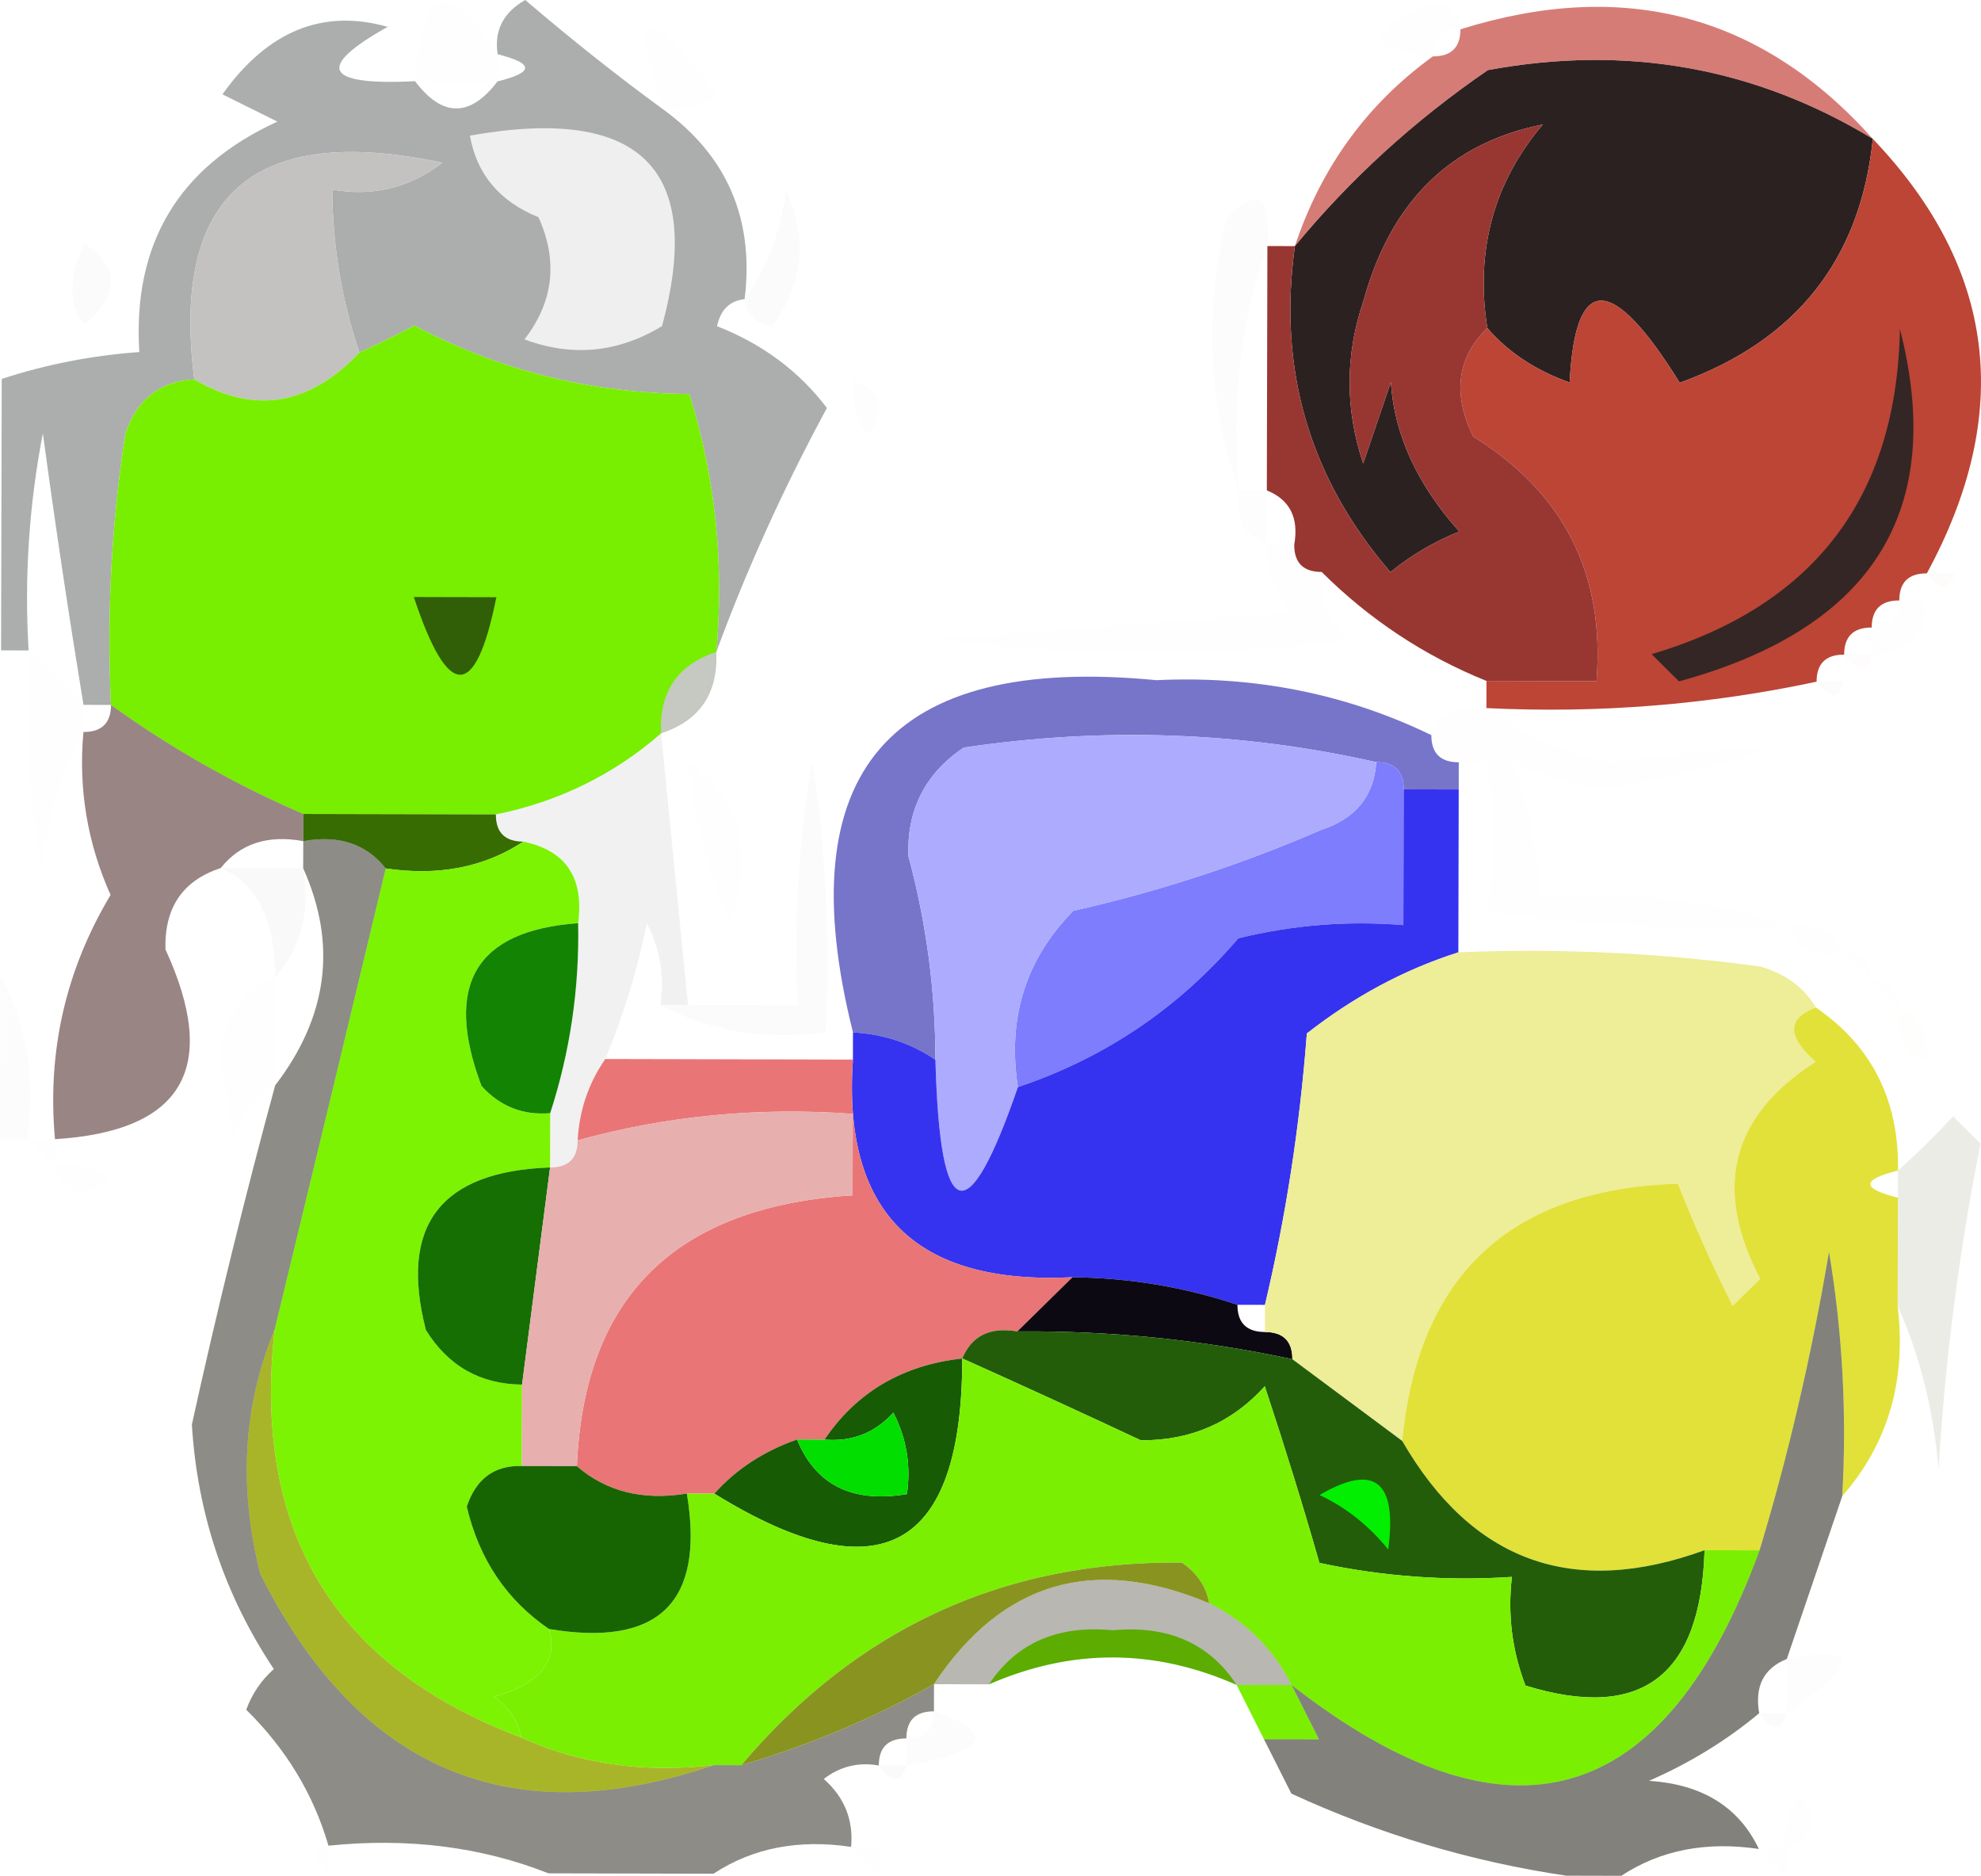 <svg xmlns="http://www.w3.org/2000/svg" xmlns:vectornator="http://vectornator.io" xmlns:xlink="http://www.w3.org/1999/xlink" style="fill-rule:nonzero;clip-rule:evenodd;stroke-linecap:round;stroke-linejoin:round;" version="1.1" xml:space="preserve" viewBox="2.04 6.99 71 67.23">
<defs/>
<g id="Untitled" vectornator:layerName="Untitled">
<path d="M25.786 10.893C24.569 7.186 25.227 7.026 27.759 10.411C27.172 10.861 26.514 11.022 25.786 10.893Z" fill="#191919" fill-rule="evenodd" opacity="0.007"/>
<path d="M54.384 8.04C53.726 8.039 53.397 8.362 53.395 9.011C50.956 8.765 50.957 8.117 53.4 7.065C53.998 7.187 54.326 7.512 54.384 8.04Z" fill="#bda634" fill-rule="evenodd" opacity="0.004"/>
<path d="M16.915 9.9C17.898 11.199 18.884 11.201 19.872 9.907C21.188 9.585 21.188 9.261 19.875 8.934C19.748 8.081 20.078 7.433 20.865 6.99C22.523 8.407 24.163 9.708 25.786 10.893C28.099 12.565 29.08 14.837 28.728 17.709C28.192 17.767 27.863 18.09 27.74 18.68C29.364 19.314 30.676 20.29 31.677 21.608C30.114 24.497 28.793 27.413 27.713 30.354C28 27.167 27.678 24.086 26.748 21.11C23.191 21.076 19.906 20.258 16.895 18.655C16.22 19.006 15.562 19.329 14.921 19.623C14.284 17.739 13.96 15.793 13.948 13.784C15.404 14.043 16.72 13.721 17.894 12.82C11.127 11.384 8.163 13.971 9.003 20.583C7.771 20.655 6.947 21.302 6.534 22.523C6.035 25.748 5.863 28.991 6.018 32.25C5.69 32.249 5.361 32.248 5.032 32.247C4.503 29.023 4.017 25.779 3.576 22.516C3.08 25.089 2.909 27.683 3.065 30.297C2.736 30.297 2.408 30.296 2.079 30.295C2.087 27.052 2.094 23.809 2.102 20.567C3.697 20.047 5.341 19.727 7.033 19.605C6.791 15.721 8.44 12.968 11.982 11.348C11.325 11.022 10.669 10.696 10.012 10.37C11.634 8.099 13.608 7.293 15.933 7.952C13.336 9.41 13.664 10.059 16.915 9.9Z" fill="#1d2520" fill-rule="evenodd" opacity="0.371"/>
<path d="M19.875 8.934C19.874 9.258 19.873 9.582 19.872 9.907C18.887 9.904 17.901 9.902 16.915 9.9C17.114 6.491 18.101 6.169 19.875 8.934Z" fill="#1d1d1d" fill-rule="evenodd" opacity="0.006"/>
<path d="M69.163 11.966C68.721 16.286 66.414 19.199 62.242 20.705C59.809 16.787 58.494 16.784 58.298 20.696C57.078 20.263 56.093 19.612 55.345 18.744C54.912 15.956 55.575 13.525 57.334 11.452C54.03 12.106 51.889 14.209 50.911 17.761C50.249 19.705 50.244 21.65 50.897 23.598C51.228 22.625 51.559 21.653 51.89 20.681C52.008 22.555 52.826 24.34 54.342 26.037C53.438 26.399 52.615 26.884 51.874 27.491C48.974 24.128 47.833 20.234 48.45 15.809C50.428 13.409 52.733 11.307 55.366 9.502C60.341 8.583 64.94 9.405 69.163 11.966Z" fill="#2c2121" fill-rule="evenodd" opacity="1"/>
<path d="M18.882 11.85C24.999 10.761 27.294 13.036 25.768 18.675C24.19 19.63 22.546 19.788 20.837 19.151C21.879 17.803 22.047 16.344 21.34 14.774C19.944 14.209 19.125 13.234 18.882 11.85Z" fill="#f0eff0" fill-rule="evenodd" opacity="0.995"/>
<path d="M69.163 11.966C64.94 9.405 60.341 8.583 55.366 9.502C52.733 11.307 50.428 13.409 48.45 15.809C49.39 12.982 51.038 10.716 53.395 9.011C54.053 9.012 54.382 8.689 54.384 8.04C60.25 6.203 65.177 7.511 69.163 11.966Z" fill="#c34037" fill-rule="evenodd" opacity="0.682"/>
<path d="M14.921 19.623C13.122 21.527 11.149 21.847 9.003 20.583C8.163 13.971 11.127 11.384 17.894 12.82C16.72 13.721 15.404 14.043 13.948 13.784C13.96 15.793 14.284 17.739 14.921 19.623Z" fill="#c3c2c1" fill-rule="evenodd" opacity="0.996"/>
<path d="M28.728 17.709C29.509 16.633 30.005 15.337 30.215 13.822C30.998 15.534 30.83 17.155 29.711 18.685C29.113 18.563 28.786 18.238 28.728 17.709Z" fill="#0d0d0d" fill-rule="evenodd" opacity="0.016"/>
<path d="M5.07 15.71C6.326 16.575 6.324 17.547 5.064 18.628C4.487 17.913 4.489 16.94 5.07 15.71Z" fill="#000000" fill-rule="evenodd" opacity="0.019"/>
<path d="M69.163 11.966C73.576 16.592 74.221 21.782 71.099 27.535C70.442 27.534 70.113 27.857 70.111 28.506C69.454 28.504 69.124 28.828 69.123 29.476C68.466 29.475 68.136 29.798 68.135 30.447C67.478 30.445 67.148 30.769 67.147 31.417C63.267 32.245 59.322 32.56 55.314 32.363C55.314 32.039 55.315 31.714 55.316 31.39C56.63 31.393 57.945 31.396 59.26 31.399C59.568 27.574 58.096 24.652 54.843 22.634C54.092 21.109 54.26 19.812 55.345 18.744C56.093 19.612 57.078 20.263 58.298 20.696C58.494 16.784 59.809 16.787 62.242 20.705C66.414 19.199 68.721 16.286 69.163 11.966Z" fill="#bc4536" fill-rule="evenodd" opacity="1"/>
<path d="M27.713 30.354C26.325 30.811 25.666 31.782 25.734 33.268C24.039 34.747 22.065 35.716 19.812 36.173C17.512 36.167 15.211 36.162 12.911 36.157C10.479 35.112 8.182 33.809 6.018 32.25C5.863 28.991 6.035 25.748 6.534 22.523C6.947 21.302 7.771 20.655 9.003 20.583C11.149 21.847 13.122 21.527 14.921 19.623C15.562 19.329 16.22 19.006 16.895 18.655C19.906 20.258 23.191 21.076 26.748 21.11C27.678 24.086 28 27.167 27.713 30.354Z" fill="#78ee00" fill-rule="evenodd" opacity="0.999"/>
<path d="M32.665 20.637C33.674 21.025 33.837 21.674 33.153 22.584C32.697 22.005 32.534 21.356 32.665 20.637Z" fill="#000000" fill-rule="evenodd" opacity="0.01"/>
<path d="M47.464 15.807C46.495 18.516 46.16 21.434 46.458 24.56C45.341 21.503 45.184 18.26 45.988 14.831C47.082 13.654 47.574 13.98 47.464 15.807Z" fill="#a15644" fill-rule="evenodd" opacity="0.016"/>
<path d="M46.458 24.56C46.787 24.561 47.116 24.562 47.444 24.562C47.443 25.211 47.441 25.859 47.44 26.508C46.614 26.174 46.287 25.524 46.458 24.56Z" fill="#e25655" fill-rule="evenodd" opacity="0.012"/>
<path d="M47.44 26.508C47.768 26.509 48.097 26.509 48.426 26.51C48.424 27.159 48.752 27.484 49.409 27.485C49.323 28.454 49.649 29.265 50.39 29.92C45.459 30.557 40.529 30.546 35.601 29.886C39.874 29.571 44.147 29.257 48.42 28.942C47.68 28.288 47.353 27.477 47.44 26.508Z" fill="#bc546c" fill-rule="evenodd" opacity="0.004"/>
<path d="M70.134 18.778C71.802 25.291 69.163 29.501 62.217 31.406C61.889 31.081 61.561 30.756 61.234 30.431C67.054 28.702 70.021 24.818 70.134 18.778Z" fill="#342624" fill-rule="evenodd" opacity="1"/>
<path d="M71.099 27.535C71.428 27.536 71.757 27.537 72.085 27.538C71.901 28.189 71.572 28.188 71.099 27.535Z" fill="#cb3332" fill-rule="evenodd" opacity="0.02"/>
<path d="M16.872 28.383C17.858 28.386 18.844 28.388 19.83 28.39C19.086 32.095 18.1 32.093 16.872 28.383Z" fill="#315f08" fill-rule="evenodd" opacity="1"/>
<path d="M70.111 28.506C70.44 28.506 70.769 28.507 71.097 28.508C71.094 29.805 70.435 30.452 69.121 30.449C69.122 30.125 69.122 29.8 69.123 29.476C69.78 29.478 70.11 29.154 70.111 28.506Z" fill="#d64032" fill-rule="evenodd" opacity="0.004"/>
<path d="M55.345 18.744C54.26 19.812 54.092 21.109 54.843 22.634C58.096 24.652 59.568 27.574 59.26 31.399C57.945 31.396 56.63 31.393 55.316 31.39C53.096 30.495 51.127 29.193 49.409 27.485C48.752 27.484 48.424 27.159 48.426 26.51C48.597 25.546 48.27 24.897 47.444 24.562C47.451 21.644 47.458 18.725 47.464 15.807C47.793 15.808 48.122 15.809 48.45 15.809C47.833 20.234 48.974 24.128 51.874 27.491C52.615 26.884 53.438 26.399 54.342 26.037C52.826 24.34 52.008 22.555 51.89 20.681C51.559 21.653 51.228 22.625 50.897 23.598C50.244 21.65 50.249 19.705 50.911 17.761C51.889 14.209 54.03 12.106 57.334 11.452C55.575 13.525 54.912 15.956 55.345 18.744Z" fill="#983732" fill-rule="evenodd" opacity="1"/>
<path d="M68.135 30.447C68.463 30.448 68.792 30.448 69.121 30.449C68.937 31.101 68.608 31.1 68.135 30.447Z" fill="#be403f" fill-rule="evenodd" opacity="0.016"/>
<path d="M3.065 30.297C3.721 30.947 4.377 31.597 5.032 32.247C5.032 32.572 5.031 32.896 5.03 33.22C4.236 34.631 3.74 36.251 3.54 38.081C3.056 35.506 2.897 32.911 3.065 30.297Z" fill="#2b2f17" fill-rule="evenodd" opacity="0.007"/>
<path d="M27.713 30.354C27.781 31.84 27.122 32.811 25.734 33.268C25.666 31.782 26.325 30.811 27.713 30.354Z" fill="#131c04" fill-rule="evenodd" opacity="0.239"/>
<path d="M67.147 31.417C67.475 31.418 67.804 31.419 68.133 31.42C67.948 32.071 67.62 32.07 67.147 31.417Z" fill="#cb3332" fill-rule="evenodd" opacity="0.02"/>
<path d="M53.34 33.331C53.338 33.98 53.666 34.305 54.323 34.306C54.322 34.631 54.322 34.955 54.321 35.279C53.664 35.278 53.007 35.276 52.349 35.275C52.351 34.626 52.023 34.301 51.365 34.3C46.522 33.208 41.592 33.034 36.578 33.779C35.202 34.706 34.541 36.002 34.597 37.666C35.242 40.063 35.565 42.495 35.566 44.964C34.689 44.369 33.704 44.043 32.611 43.985C30.27 34.643 33.894 30.435 43.485 31.363C47 31.195 50.285 31.851 53.34 33.331Z" fill="#6564c3" fill-rule="evenodd" opacity="0.89"/>
<path d="M53.34 33.331C53.678 32.517 54.336 32.194 55.314 32.363C56.566 33.275 58.044 33.927 59.746 34.319C66.974 33.369 66.973 33.694 59.743 35.292C58.506 35.145 57.356 34.818 56.295 34.311C55.967 34.31 55.638 34.309 55.309 34.309C54.981 34.308 54.652 34.307 54.323 34.306C53.666 34.305 53.338 33.98 53.34 33.331Z" fill="#d04730" fill-rule="evenodd" opacity="0.004"/>
<path d="M26.718 34.243C28.628 35.717 29.117 37.664 28.183 40.083C27.386 38.198 26.898 36.252 26.718 34.243Z" fill="#313131" fill-rule="evenodd" opacity="0.005"/>
<path d="M12.909 37.13C12.909 36.805 12.91 36.481 12.911 36.157C15.211 36.162 17.512 36.167 19.812 36.173C19.811 36.821 20.138 37.146 20.796 37.148C19.395 38.07 17.751 38.39 15.864 38.109C15.167 37.228 14.182 36.902 12.909 37.13Z" fill="#366c00" fill-rule="evenodd" opacity="0.996"/>
<path d="M55.309 34.309C55.638 34.309 55.967 34.31 56.295 34.311C56.822 35.885 57.147 37.508 57.27 39.177C60.438 38.883 63.395 39.214 66.141 40.17C62.511 40.323 58.896 40.153 55.297 39.659C55.65 38.079 55.654 36.295 55.309 34.309Z" fill="#8a5ea5" fill-rule="evenodd" opacity="0.004"/>
<path d="M51.365 34.3C52.023 34.301 52.351 34.626 52.349 35.275C52.346 36.896 52.342 38.517 52.338 40.139C50.34 39.977 48.367 40.134 46.422 40.612C44.272 43.121 41.639 44.898 38.522 45.944C38.138 43.468 38.8 41.361 40.508 39.625C43.561 38.938 46.521 37.972 49.388 36.727C50.627 36.324 51.286 35.515 51.365 34.3Z" fill="#7d7dfe" fill-rule="evenodd" opacity="1"/>
<path d="M9.949 38.096C10.934 38.098 11.92 38.1 12.906 38.102C13.167 39.659 12.835 40.955 11.911 41.992C11.879 39.913 11.225 38.615 9.949 38.096Z" fill="#2a271e" fill-rule="evenodd" opacity="0.024"/>
<path d="M6.018 32.25C8.182 33.809 10.479 35.112 12.911 36.157C12.91 36.481 12.909 36.805 12.909 37.13C11.636 36.896 10.649 37.218 9.949 38.096C8.587 38.542 7.928 39.514 7.97 41.01C9.921 45.258 8.602 47.525 4.011 47.81C3.726 44.673 4.39 41.756 6.003 39.059C5.171 37.201 4.846 35.254 5.03 33.22C5.687 33.222 6.017 32.898 6.018 32.25Z" fill="#4f2c2b" fill-rule="evenodd" opacity="0.576"/>
<path d="M25.734 33.268C26.055 36.511 26.377 39.755 26.698 42.998C26.369 42.998 26.04 42.997 25.712 42.996C25.862 41.973 25.7 41 25.226 40.076C24.875 41.776 24.378 43.396 23.735 44.937C23.132 45.803 22.802 46.775 22.743 47.853C22.741 48.502 22.412 48.825 21.755 48.824C21.756 48.175 21.758 47.527 21.759 46.878C22.473 44.678 22.807 42.408 22.761 40.071C22.976 38.438 22.321 37.464 20.796 37.148C20.138 37.146 19.811 36.821 19.812 36.173C22.065 35.716 24.039 34.747 25.734 33.268Z" fill="#191e14" fill-rule="evenodd" opacity="0.06"/>
<path d="M25.712 42.996C26.04 42.997 26.369 42.998 26.698 42.998C28.012 43.001 29.327 43.004 30.641 43.007C30.486 40.071 30.657 37.153 31.154 34.253C31.638 37.481 31.795 40.724 31.625 43.983C29.421 44.264 27.449 43.935 25.712 42.996Z" fill="#7b5192" fill-rule="evenodd" opacity="0.02"/>
<path d="M66.141 40.17C67.119 40.006 67.775 40.332 68.11 41.148C67.132 41.313 66.476 40.987 66.141 40.17Z" fill="#e9e926" fill-rule="evenodd" opacity="0.004"/>
<path d="M68.11 41.148C68.768 41.149 69.096 41.474 69.094 42.123C68.766 41.798 68.438 41.473 68.11 41.148Z" fill="#7f807f" fill-rule="evenodd" opacity="0.008"/>
<path d="M11.911 41.992C11.908 43.288 11.905 44.586 11.902 45.883C11.19 46.287 10.696 46.935 10.419 47.825C10.257 46.852 10.095 45.879 9.933 44.905C10.074 43.418 10.734 42.446 11.911 41.992Z" fill="#180e02" fill-rule="evenodd" opacity="0.007"/>
<path d="M51.365 34.3C51.286 35.515 50.627 36.324 49.388 36.727C46.521 37.972 43.561 38.938 40.508 39.625C38.8 41.361 38.138 43.468 38.522 45.944C36.71 51.2 35.724 50.874 35.566 44.964C35.565 42.495 35.242 40.063 34.597 37.666C34.541 36.002 35.202 34.706 36.578 33.779C41.592 33.034 46.522 33.208 51.365 34.3Z" fill="#acabfd" fill-rule="evenodd" opacity="1"/>
<path d="M69.094 42.123C69.751 42.124 70.079 42.45 70.078 43.098C69.75 42.773 69.422 42.448 69.094 42.123Z" fill="#7f807f" fill-rule="evenodd" opacity="0.008"/>
<path d="M20.796 37.148C22.321 37.464 22.976 38.438 22.761 40.071C19.087 40.334 17.933 42.277 19.297 45.9C19.956 46.633 20.777 46.959 21.759 46.878C21.758 47.527 21.756 48.175 21.755 48.824C17.824 48.962 16.341 50.905 17.305 54.651C18.106 55.939 19.255 56.59 20.751 56.604C20.749 57.577 20.747 58.55 20.744 59.523C19.761 59.491 19.103 59.976 18.769 60.977C19.215 62.866 20.198 64.327 21.717 65.362C22.053 66.513 21.394 67.322 19.739 67.789C20.287 68.163 20.614 68.65 20.722 69.251C14.027 66.731 11.081 61.86 11.882 54.638C13.22 49.123 14.548 43.614 15.864 38.109C17.751 38.39 19.395 38.07 20.796 37.148Z" fill="#7cf302" fill-rule="evenodd" opacity="1"/>
<path d="M70.078 43.098C70.903 43.432 71.231 44.082 71.059 45.046C70.233 44.712 69.906 44.062 70.078 43.098Z" fill="#c6c548" fill-rule="evenodd" opacity="0.012"/>
<path d="M2.052 41.969C2.996 43.688 3.32 45.634 3.025 47.808C2.696 47.807 2.368 47.806 2.039 47.806C2.043 45.86 2.048 43.914 2.052 41.969Z" fill="#060606" fill-rule="evenodd" opacity="0.014"/>
<path d="M22.761 40.071C22.807 42.408 22.473 44.678 21.759 46.878C20.777 46.959 19.956 46.633 19.297 45.9C17.933 42.277 19.087 40.334 22.761 40.071Z" fill="#118200" fill-rule="evenodd" opacity="0.992"/>
<path d="M70.053 53.799C70.056 52.502 70.059 51.205 70.062 49.908C70.063 49.584 70.064 49.259 70.064 48.935C70.708 48.362 71.367 47.715 72.04 46.994C72.368 47.319 72.696 47.644 73.024 47.969C72.258 51.805 71.756 55.695 71.519 59.639C71.335 57.491 70.847 55.544 70.053 53.799Z" fill="#3e3d11" fill-rule="evenodd" opacity="0.099"/>
<path d="M3.025 47.808C3.353 47.809 3.682 47.809 4.011 47.81C4.01 48.135 4.009 48.459 4.008 48.783C3.681 48.458 3.353 48.133 3.025 47.808Z" fill="#000000" fill-rule="evenodd" opacity="0.004"/>
<path d="M52.349 35.275C53.007 35.276 53.664 35.278 54.321 35.279C54.317 37.225 54.312 39.17 54.308 41.116C52.386 41.726 50.576 42.694 48.878 44.022C48.626 47.348 48.125 50.59 47.377 53.747C47.049 53.746 46.72 53.745 46.391 53.745C44.485 53.108 42.514 52.78 40.478 52.758C34.856 53.036 32.233 50.435 32.609 44.958C32.609 44.633 32.61 44.309 32.611 43.985C33.704 44.043 34.689 44.369 35.566 44.964C35.724 50.874 36.71 51.2 38.522 45.944C41.639 44.898 44.272 43.121 46.422 40.612C48.367 40.134 50.34 39.977 52.338 40.139C52.342 38.517 52.346 36.896 52.349 35.275Z" fill="#3533f0" fill-rule="evenodd" opacity="1"/>
<path d="M4.008 48.783C4.737 48.657 5.394 48.821 5.979 49.274C5.054 49.945 4.397 49.781 4.008 48.783Z" fill="#000000" fill-rule="evenodd" opacity="0.006"/>
<path d="M21.755 48.824C21.42 51.417 21.086 54.011 20.751 56.604C19.255 56.59 18.106 55.939 17.305 54.651C16.341 50.905 17.824 48.962 21.755 48.824Z" fill="#166f03" fill-rule="evenodd" opacity="1"/>
<path d="M23.735 44.937C26.693 44.944 29.651 44.951 32.609 44.958C32.233 50.435 34.856 53.036 40.478 52.758C39.819 53.405 39.161 54.052 38.502 54.699C37.525 54.53 36.867 54.853 36.528 55.668C34.384 55.906 32.739 56.875 31.591 58.575C31.263 58.574 30.934 58.573 30.606 58.572C29.412 58.99 28.425 59.636 27.643 60.511C27.315 60.511 26.986 60.51 26.657 60.509C25.08 60.766 23.767 60.439 22.716 59.527C22.966 53.457 26.26 50.222 32.597 49.822C32.6 48.849 32.602 47.876 32.604 46.903C29.215 46.655 25.927 46.972 22.743 47.853C22.802 46.775 23.132 45.803 23.735 44.937Z" fill="#ea7576" fill-rule="evenodd" opacity="1"/>
<path d="M40.478 52.758C42.514 52.78 44.485 53.108 46.391 53.745C46.39 54.393 46.718 54.718 47.375 54.72C48.032 54.721 48.36 55.046 48.359 55.695C45.12 54.999 41.835 54.668 38.502 54.699C39.161 54.052 39.819 53.405 40.478 52.758Z" fill="#0d0913" fill-rule="evenodd" opacity="1"/>
<path d="M22.716 59.527C22.059 59.526 21.402 59.524 20.744 59.523C20.747 58.55 20.749 57.577 20.751 56.604C21.086 54.011 21.42 51.417 21.755 48.824C22.412 48.825 22.741 48.502 22.743 47.853C25.927 46.972 29.215 46.655 32.604 46.903C32.602 47.876 32.6 48.849 32.597 49.822C26.26 50.222 22.966 53.457 22.716 59.527Z" fill="#e7afae" fill-rule="evenodd" opacity="1"/>
<path d="M54.308 41.116C57.938 40.964 61.552 41.134 65.151 41.627C66.054 41.9 66.71 42.388 67.12 43.091C66.084 43.483 66.082 44.131 67.115 45.037C64.086 46.97 63.423 49.563 65.126 52.815C64.796 53.138 64.467 53.462 64.138 53.785C63.408 52.334 62.754 50.873 62.176 49.403C56.165 49.604 52.872 52.677 52.295 58.622C50.983 57.647 49.671 56.671 48.359 55.695C48.36 55.046 48.032 54.721 47.375 54.72C47.376 54.395 47.376 54.071 47.377 53.747C48.125 50.59 48.626 47.348 48.878 44.022C50.576 42.694 52.386 41.726 54.308 41.116Z" fill="#eeed98" fill-rule="evenodd" opacity="1"/>
<path d="M36.528 55.668C36.529 62.555 33.567 64.17 27.643 60.511C28.425 59.636 29.412 58.99 30.606 58.572C31.276 60.205 32.589 60.857 34.545 60.527C34.694 59.504 34.532 58.531 34.059 57.608C33.395 58.338 32.573 58.66 31.591 58.575C32.739 56.875 34.384 55.906 36.528 55.668Z" fill="#175b05" fill-rule="evenodd" opacity="1"/>
<path d="M30.606 58.572C30.934 58.573 31.263 58.574 31.591 58.575C32.573 58.66 33.395 58.338 34.059 57.608C34.532 58.531 34.694 59.504 34.545 60.527C32.589 60.857 31.276 60.205 30.606 58.572Z" fill="#02de00" fill-rule="evenodd" opacity="1"/>
<path d="M67.12 43.091C69.127 44.468 70.109 46.416 70.064 48.935C68.749 49.256 68.748 49.581 70.062 49.908C70.059 51.205 70.056 52.502 70.053 53.799C70.372 56.454 69.709 58.722 68.066 60.604C68.235 57.668 68.077 54.749 67.593 51.848C66.96 55.589 66.13 59.154 65.103 62.543C64.446 62.542 63.789 62.54 63.132 62.539C58.412 64.256 54.8 62.951 52.295 58.622C52.872 52.677 56.165 49.604 62.176 49.403C62.754 50.873 63.408 52.334 64.138 53.785C64.467 53.462 64.796 53.138 65.126 52.815C63.423 49.563 64.086 46.97 67.115 45.037C66.082 44.131 66.084 43.483 67.12 43.091Z" fill="#e1e139" fill-rule="evenodd" opacity="1"/>
<path d="M36.528 55.668C36.867 54.853 37.525 54.53 38.502 54.699C41.835 54.668 45.12 54.999 48.359 55.695C49.671 56.671 50.983 57.647 52.295 58.622C54.8 62.951 58.412 64.256 63.132 62.539C63.001 67.055 60.861 68.671 56.712 67.388C56.232 66.129 56.07 64.831 56.228 63.495C53.904 63.649 51.604 63.482 49.328 62.993C48.729 60.903 48.076 58.794 47.37 56.665C46.196 57.966 44.716 58.611 42.929 58.601C40.793 57.601 38.659 56.623 36.528 55.668Z" fill="#235d09" fill-rule="evenodd" opacity="1"/>
<path d="M49.333 60.561C51.304 59.41 52.124 60.061 51.794 62.513C51.097 61.654 50.277 61.004 49.333 60.561Z" fill="#02ef01" fill-rule="evenodd" opacity="1"/>
<path d="M36.528 55.668C38.659 56.623 40.793 57.601 42.929 58.601C44.716 58.611 46.196 57.966 47.37 56.665C48.076 58.794 48.729 60.903 49.328 62.993C51.604 63.482 53.904 63.649 56.228 63.495C56.07 64.831 56.232 66.129 56.712 67.388C60.861 68.671 63.001 67.055 63.132 62.539C63.789 62.54 64.446 62.542 65.103 62.543C61.707 71.828 56.117 73.436 48.332 67.369C47.678 66.07 46.694 65.095 45.381 64.443C45.273 63.843 44.946 63.355 44.398 62.982C38.021 62.913 32.757 65.333 28.607 70.242C28.278 70.241 27.95 70.24 27.621 70.24C25.097 70.527 22.797 70.198 20.722 69.251C20.614 68.65 20.287 68.163 19.739 67.789C21.394 67.322 22.053 66.513 21.717 65.362C25.659 66.019 27.306 64.402 26.657 60.509C26.986 60.51 27.315 60.511 27.643 60.511C33.567 64.17 36.529 62.555 36.528 55.668ZM46.36 67.364C43.405 66.06 40.447 66.053 37.487 67.344C38.468 65.861 39.949 65.216 41.928 65.408C43.908 65.225 45.386 65.877 46.36 67.364ZM46.36 67.364C47.017 67.366 47.675 67.367 48.332 67.369C48.659 68.018 48.986 68.667 49.313 69.317C48.656 69.315 47.999 69.314 47.341 69.312C47.014 68.663 46.687 68.013 46.36 67.364Z" fill="#7bef02" fill-rule="evenodd" opacity="1"/>
<path d="M11.882 54.638C11.081 61.86 14.027 66.731 20.722 69.251C22.797 70.198 25.097 70.527 27.621 70.24C20.336 72.721 14.918 70.439 11.369 63.392C10.583 60.281 10.754 57.363 11.882 54.638Z" fill="#a8b427" fill-rule="evenodd" opacity="0.992"/>
<path d="M20.744 59.523C21.402 59.524 22.059 59.526 22.716 59.527C23.767 60.439 25.08 60.766 26.657 60.509C27.306 64.402 25.659 66.019 21.717 65.362C20.198 64.327 19.215 62.866 18.769 60.977C19.103 59.976 19.761 59.491 20.744 59.523Z" fill="#176502" fill-rule="evenodd" opacity="1"/>
<path d="M45.381 64.443C46.694 65.095 47.678 66.07 48.332 67.369C47.675 67.367 47.017 67.366 46.36 67.364C45.386 65.877 43.908 65.225 41.928 65.408C39.949 65.216 38.468 65.861 37.487 67.344C36.83 67.342 36.172 67.341 35.515 67.339C37.951 63.664 41.239 62.699 45.381 64.443ZM46.36 67.364C43.405 66.06 40.447 66.053 37.487 67.344C38.468 65.861 39.949 65.216 41.928 65.408C43.908 65.225 45.386 65.877 46.36 67.364Z" fill="#171406" fill-rule="evenodd" opacity="0.308"/>
<path d="M66.076 68.382C66.077 67.734 66.079 67.085 66.08 66.437C68.73 65.897 68.729 66.546 66.076 68.382Z" fill="#1e1c09" fill-rule="evenodd" opacity="0.01"/>
<path d="M12.906 38.102C12.907 37.778 12.908 37.454 12.909 37.13C14.182 36.902 15.167 37.228 15.864 38.109C14.548 43.614 13.22 49.123 11.882 54.638C10.754 57.363 10.583 60.281 11.369 63.392C14.918 70.439 20.336 72.721 27.621 70.24C27.95 70.24 28.278 70.241 28.607 70.242C31.053 69.526 33.356 68.558 35.515 67.339C35.514 67.663 35.514 67.988 35.513 68.312C34.855 68.311 34.526 68.634 34.525 69.283C33.867 69.281 33.538 69.605 33.536 70.253C32.808 70.124 32.151 70.285 31.564 70.735C32.304 71.389 32.631 72.201 32.544 73.169C30.657 72.888 29.013 73.209 27.612 74.131C25.64 74.126 23.668 74.122 21.697 74.117C19.285 73.165 16.657 72.835 13.812 73.126C13.276 71.283 12.294 69.659 10.865 68.255C11.073 67.686 11.402 67.2 11.854 66.798C10.09 64.148 9.111 61.227 8.917 58.036C9.815 53.951 10.81 49.9 11.902 45.883C13.794 43.416 14.128 40.823 12.906 38.102Z" fill="#171509" fill-rule="evenodd" opacity="0.492"/>
<path d="M45.381 64.443C41.239 62.699 37.951 63.664 35.515 67.339C33.356 68.558 31.053 69.526 28.607 70.242C32.757 65.333 38.021 62.913 44.398 62.982C44.946 63.355 45.273 63.843 45.381 64.443Z" fill="#899420" fill-rule="evenodd" opacity="1"/>
<path d="M65.09 68.38C65.419 68.381 65.747 68.382 66.076 68.382C65.892 69.034 65.563 69.033 65.09 68.38Z" fill="#000000" fill-rule="evenodd" opacity="0.016"/>
<path d="M35.513 68.312C37.772 69.097 37.441 69.745 34.522 70.255C34.523 69.931 34.524 69.607 34.525 69.283C35.182 69.284 35.511 68.961 35.513 68.312Z" fill="#1f1d0d" fill-rule="evenodd" opacity="0.012"/>
<path d="M33.536 70.253C33.865 70.254 34.194 70.255 34.522 70.255C34.338 70.907 34.01 70.906 33.536 70.253Z" fill="#000000" fill-rule="evenodd" opacity="0.02"/>
<path d="M68.066 60.604C67.404 62.548 66.742 64.493 66.08 66.437C65.253 66.767 64.923 67.415 65.09 68.38C63.922 69.355 62.605 70.162 61.141 70.803C63.05 70.926 64.363 71.74 65.079 73.244C63.192 72.963 61.548 73.284 60.147 74.206C59.49 74.204 58.833 74.203 58.175 74.201C54.762 73.696 51.478 72.715 48.323 71.26C47.996 70.611 47.669 69.961 47.341 69.312C47.999 69.314 48.656 69.315 49.313 69.317C48.986 68.667 48.659 68.018 48.332 67.369C56.117 73.436 61.707 71.828 65.103 62.543C66.13 59.154 66.96 55.589 67.593 51.848C68.077 54.749 68.235 57.668 68.066 60.604Z" fill="#151408" fill-rule="evenodd" opacity="0.533"/>
<path d="M66.065 73.246C65.937 72.527 66.103 71.879 66.562 71.302C67.242 72.215 67.076 72.863 66.065 73.246Z" fill="#000000" fill-rule="evenodd" opacity="0.004"/>
<path d="M13.812 73.126C13.811 73.451 13.81 73.775 13.809 74.099C13.15 73.629 13.15 73.305 13.812 73.126Z" fill="#000000" fill-rule="evenodd" opacity="0.004"/>
<path d="M32.544 73.169C32.872 73.17 33.201 73.171 33.53 73.172C33.529 73.496 33.528 73.82 33.528 74.144C33.2 73.819 32.872 73.494 32.544 73.169Z" fill="#000000" fill-rule="evenodd" opacity="0.004"/>
<path d="M65.079 73.244C65.407 73.245 65.736 73.246 66.065 73.246C66.064 73.571 66.063 73.895 66.062 74.219C65.735 73.894 65.407 73.569 65.079 73.244Z" fill="#000000" fill-rule="evenodd" opacity="0.004"/>
</g>
</svg>